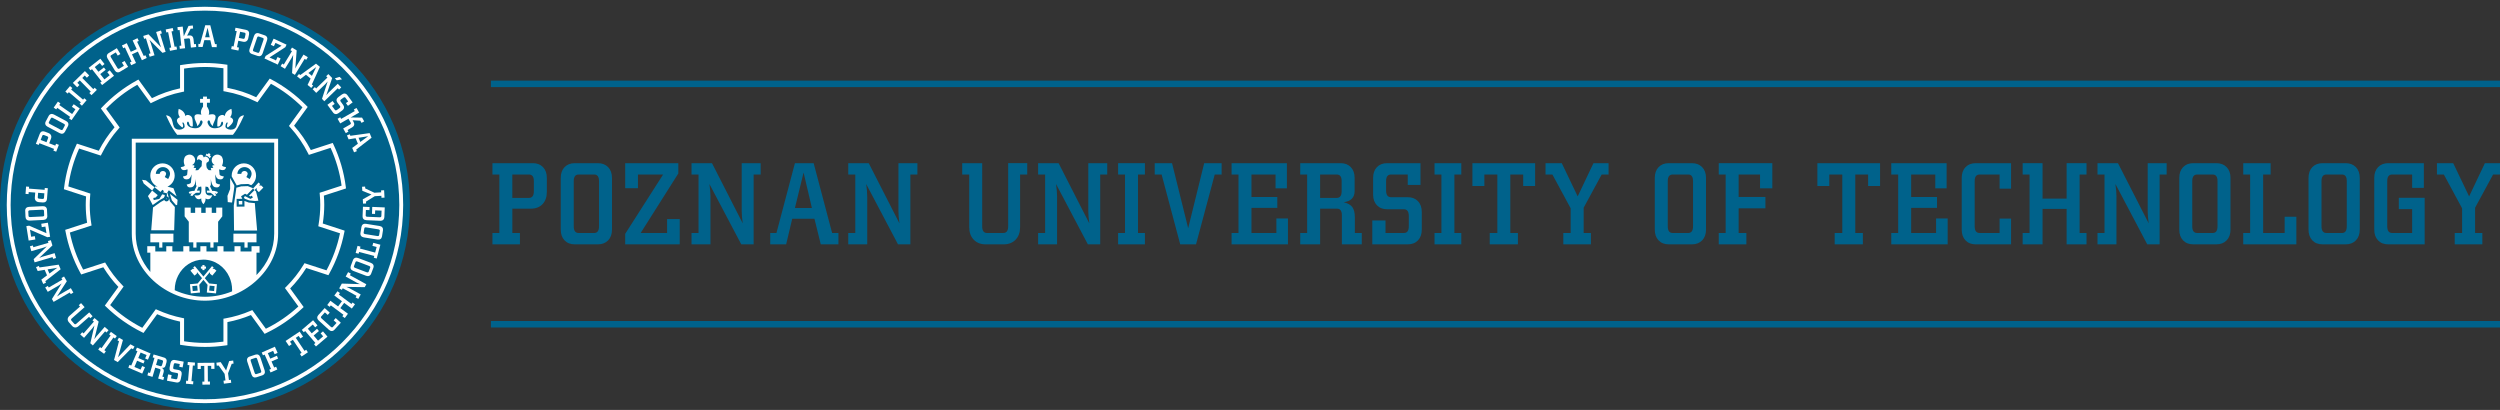 <?xml version="1.0" encoding="utf-8"?>
<!-- Generator: Adobe Illustrator 16.0.0, SVG Export Plug-In . SVG Version: 6.00 Build 0)  -->
<!DOCTYPE svg PUBLIC "-//W3C//DTD SVG 1.1//EN" "http://www.w3.org/Graphics/SVG/1.1/DTD/svg11.dtd">
<svg version="1.1" id="Warstwa_1" xmlns="http://www.w3.org/2000/svg" xmlns:xlink="http://www.w3.org/1999/xlink" x="0px" y="0px"
	 width="453.543px" height="74.366px" viewBox="0 0 453.543 74.366" enable-background="new 0 0 453.543 74.366"
	 xml:space="preserve">
<rect x="0" y="0" width="453.543" height="74.366" fill="#333333" stroke="none"/>
<g>
	<g>
		<path fill-rule="evenodd" clip-rule="evenodd" fill="#00628B" d="M74.365,37.184c0,20.533-16.647,37.182-37.182,37.182
			C16.646,74.366,0,57.716,0,37.184C0,16.647,16.646,0,37.183,0C57.717,0,74.365,16.647,74.365,37.184L74.365,37.184z"/>
		<path fill="#FFFFFF" d="M65.365,25.755l-0.319-0.762l1.755-0.282L65.365,25.755L65.365,25.755z M64.23,27.635l0.509-0.213
			l-0.12-0.287l2.79-2.147l-0.353-0.841l-3.49,0.488l-0.116-0.276l-0.507,0.212l0.298,0.711l1.265-0.211l0.422,1.002l-1.032,0.765
			L64.23,27.635L64.23,27.635z"/>
		<path fill="#FFFFFF" d="M62.736,24.153l0.479-0.274l-0.167-0.291l0.83-0.477c0.386-0.222,0.49-0.595,0.284-0.955l-0.198-0.344
			l1.396,0.083l0.229,0.4l0.483-0.277l-0.39-0.678l-2.067-0.033l1.541-0.885l-0.481-0.838l-0.483,0.276l0.168,0.291l-2.47,1.42
			l-0.169-0.291l-0.478,0.273l0.482,0.839l1.487-0.853l0.409,0.713c0.085,0.146,0.028,0.259-0.159,0.367l-1.208,0.695L62.736,24.153
			L62.736,24.153z"/>
		<path fill="#FFFFFF" d="M61.398,20.536l0.695-0.509c0.36-0.264,0.422-0.638,0.177-0.973l-0.482-0.66
			c-0.101-0.138-0.053-0.26,0.12-0.385l0.372-0.272c0.177-0.129,0.3-0.133,0.4,0.006l0.482,0.658l-0.407,0.299l0.366,0.501
			l0.857-0.627l-0.959-1.311c-0.245-0.335-0.626-0.391-0.987-0.129l-0.65,0.476c-0.36,0.263-0.423,0.644-0.178,0.98l0.481,0.655
			c0.099,0.138,0.056,0.256-0.122,0.386l-0.407,0.299c-0.175,0.127-0.306,0.135-0.405-0.002l-0.528-0.719l0.495-0.36l-0.381-0.523
			l-0.939,0.687l1.021,1.395C60.663,20.746,61.042,20.796,61.398,20.536L61.398,20.536z"/>
		<path fill="#FFFFFF" d="M61.51,16.248l0.4-0.386l-0.641-0.663l-1.678,1.621c-0.123,0.118-0.257,0.268-0.397,0.453l1.07-3.116
			l-0.694-0.717l-0.399,0.387l0.233,0.24l-2.05,1.98l-0.233-0.242l-0.396,0.383l0.642,0.663l1.675-1.618
			c0.122-0.118,0.259-0.271,0.404-0.459l-1.032,3.163l0.418,0.432l2.445-2.362L61.51,16.248L61.51,16.248z M62.045,14.393
			l-0.431-0.446l-0.867,0.264l0.346,0.357L62.045,14.393L62.045,14.393z"/>
		<path fill="#FFFFFF" d="M56.467,15.954l0.348-0.427l-0.24-0.197l1.46-3.204l-0.707-0.577l-2.853,2.066l-0.233-0.19l-0.348,0.427
			l0.598,0.488l1.019-0.779l0.842,0.688l-0.553,1.159L56.467,15.954L56.467,15.954z M56.588,13.761l-0.641-0.523l1.418-1.071
			L56.588,13.761L56.588,13.761z"/>
		<path fill="#FFFFFF" d="M55.554,10.856l0.291-0.474l-0.787-0.481l-1.217,1.991c-0.087,0.145-0.18,0.324-0.269,0.538l0.25-3.284
			l-0.85-0.521l-0.29,0.476l0.287,0.174l-1.486,2.432l-0.285-0.176l-0.289,0.471l0.788,0.48l1.215-1.986
			c0.089-0.146,0.182-0.329,0.276-0.548l-0.204,3.321l0.514,0.313l1.771-2.901L55.554,10.856L55.554,10.856z"/>
		<polygon fill="#FFFFFF" points="50.393,11.721 50.907,10.603 50.35,10.345 50.063,10.962 48.894,10.424 51.771,8.558 
			51.983,8.099 49.635,7.017 49.124,8.127 49.69,8.387 49.967,7.783 51.079,8.293 48.194,10.146 47.981,10.61 50.393,11.721 		"/>
		<path fill="#FFFFFF" d="M47.086,9.34c-0.069,0.204-0.166,0.287-0.327,0.232L46.047,9.33c-0.161-0.053-0.192-0.181-0.122-0.385
			l0.708-2.086c0.07-0.208,0.169-0.28,0.331-0.226l0.711,0.242c0.161,0.054,0.191,0.17,0.12,0.379L47.086,9.34L47.086,9.34z
			 M47.638,9.696l0.81-2.385c0.143-0.421-0.024-0.77-0.418-0.903l-1.062-0.361c-0.393-0.134-0.739,0.041-0.882,0.462l-0.81,2.385
			c-0.143,0.417,0.024,0.765,0.419,0.898l1.062,0.362C47.151,10.288,47.496,10.114,47.638,9.696L47.638,9.696z"/>
		<path fill="#FFFFFF" d="M44.43,6.773c-0.042,0.211-0.133,0.3-0.298,0.267l-0.797-0.162l0.226-1.112l0.796,0.161
			c0.167,0.035,0.215,0.147,0.173,0.361L44.43,6.773L44.43,6.773z M45.043,6.929l0.134-0.667c0.089-0.437-0.116-0.76-0.523-0.842
			l-1.93-0.391l-0.11,0.544l0.329,0.068l-0.567,2.792l-0.329-0.067l-0.109,0.54l1.312,0.266l0.109-0.54l-0.363-0.073l0.235-1.164
			l0.885,0.18C44.58,7.668,44.94,7.428,45.043,6.929L45.043,6.929z"/>
		<path fill="#FFFFFF" d="M38.039,6.768l-0.828-0.01l0.444-1.722L38.039,6.768L38.039,6.768z M39.307,8.559l0.007-0.551l-0.31-0.004
			l-0.853-3.417l-0.912-0.011l-0.946,3.392l-0.301-0.004l-0.006,0.551l0.771,0.01l0.312-1.243l1.087,0.014l0.289,1.252L39.307,8.559
			L39.307,8.559z"/>
		<path fill="#FFFFFF" d="M35.599,8.53l-0.061-0.548l-0.334,0.037L35.1,7.068c-0.049-0.444-0.348-0.688-0.762-0.643l-0.393,0.044
			l0.635-1.248l0.458-0.05l-0.062-0.552l-0.777,0.085l-0.856,1.881L33.149,4.82l-0.961,0.106l0.061,0.552l0.334-0.037l0.311,2.832
			L32.56,8.311l0.06,0.547l0.961-0.105l-0.187-1.704l0.816-0.09c0.17-0.019,0.251,0.079,0.275,0.293l0.151,1.385L35.599,8.53
			L35.599,8.53z"/>
		<polygon fill="#FFFFFF" points="32.119,8.969 32.011,8.427 31.676,8.494 31.118,5.7 31.453,5.634 31.344,5.088 30.062,5.344 
			30.171,5.889 30.499,5.824 31.058,8.617 30.729,8.684 30.836,9.224 32.119,8.969 		"/>
		<path fill="#FFFFFF" d="M29.368,6.061L29.205,5.53l-0.882,0.27l0.687,2.23c0.05,0.163,0.124,0.35,0.224,0.56l-2.294-2.363
			l-0.954,0.293l0.165,0.531l0.321-0.099l0.837,2.723l-0.321,0.099l0.163,0.526l0.881-0.271l-0.685-2.225
			c-0.051-0.164-0.124-0.355-0.227-0.57l2.353,2.353l0.574-0.178l-1-3.249L29.368,6.061L29.368,6.061z"/>
		<polygon fill="#FFFFFF" points="26.616,10.518 26.383,10.018 26.08,10.16 24.874,7.575 25.177,7.433 24.943,6.929 24.065,7.337 
			24.797,8.906 23.73,9.404 22.998,7.835 22.121,8.244 22.356,8.748 22.661,8.606 23.867,11.192 23.563,11.334 23.796,11.833 
			24.671,11.425 23.942,9.858 25.009,9.36 25.74,10.927 26.616,10.518 		"/>
		<path fill="#FFFFFF" d="M23.242,12.129l-0.646-1.073l-0.476,0.288l0.361,0.6l-0.836,0.505c-0.146,0.088-0.262,0.03-0.374-0.155
			l-1.139-1.885c-0.113-0.187-0.104-0.31,0.04-0.397l0.837-0.506l0.354,0.587l0.476-0.289l-0.642-1.062L19.726,9.63
			c-0.356,0.215-0.445,0.591-0.214,0.972l1.302,2.155c0.227,0.378,0.602,0.474,0.957,0.258L23.242,12.129L23.242,12.129z"/>
		<polygon fill="#FFFFFF" points="20.683,13.743 19.907,12.751 19.466,13.097 19.9,13.654 18.941,14.403 18.186,13.437 
			19.18,12.658 18.853,12.24 17.857,13.017 17.188,12.159 18.115,11.434 18.528,11.962 18.961,11.622 18.207,10.655 16.083,12.315 
			16.426,12.754 16.69,12.548 18.444,14.792 18.179,14.999 18.519,15.433 20.683,13.743 		"/>
		<polygon fill="#FFFFFF" points="16.181,13.688 15.403,12.894 13.218,15.039 13.996,15.833 14.415,15.421 14.025,15.025 
			14.472,14.587 16.47,16.62 16.208,16.876 16.594,17.269 17.573,16.307 17.188,15.913 16.923,16.174 14.927,14.142 15.373,13.702 
			15.763,14.098 16.181,13.688 		"/>
		<polygon fill="#FFFFFF" points="15.713,18.179 15.292,17.823 15.072,18.082 12.902,16.236 13.122,15.976 12.699,15.617 
			11.853,16.613 12.275,16.973 12.493,16.717 14.664,18.562 14.446,18.818 14.865,19.176 15.713,18.179 		"/>
		<polygon fill="#FFFFFF" points="14.466,19.673 13.368,18.904 13.041,19.372 13.688,19.825 13.084,20.687 10.751,19.052 
			10.96,18.753 10.506,18.434 9.741,19.525 10.197,19.844 10.389,19.569 12.722,21.204 12.529,21.479 12.981,21.795 14.466,19.673 
					"/>
		<path fill="#FFFFFF" d="M11.566,22.444c0.189,0.101,0.257,0.21,0.178,0.361l-0.353,0.663c-0.079,0.151-0.21,0.161-0.401,0.06
			l-1.944-1.034c-0.194-0.103-0.25-0.212-0.169-0.362l0.353-0.665c0.079-0.15,0.199-0.16,0.393-0.057L11.566,22.444L11.566,22.444z
			 M12.006,21.957l-2.223-1.182c-0.394-0.209-0.765-0.1-0.959,0.268l-0.528,0.991c-0.194,0.367-0.078,0.736,0.316,0.945l2.223,1.183
			c0.388,0.207,0.759,0.097,0.955-0.27l0.528-0.991C12.512,22.533,12.396,22.164,12.006,21.957L12.006,21.957z"/>
		<path fill="#FFFFFF" d="M8.517,24.705c0.2,0.078,0.272,0.181,0.211,0.34l-0.292,0.757l-1.059-0.411l0.293-0.756
			c0.062-0.159,0.18-0.189,0.385-0.109L8.517,24.705L8.517,24.705z M8.774,24.127l-0.635-0.246
			c-0.416-0.161-0.769-0.013-0.919,0.375l-0.712,1.836l0.519,0.201l0.121-0.313l2.655,1.03l-0.121,0.314l0.514,0.199l0.483-1.248
			l-0.513-0.2l-0.134,0.347l-1.108-0.43l0.327-0.841C9.424,24.708,9.249,24.312,8.774,24.127L8.774,24.127z"/>
		<polygon fill="#FFFFFF" points="66.238,33.848 65.684,33.879 65.725,34.61 67.39,35.287 65.815,36.156 65.861,36.945 
			66.417,36.914 66.396,36.579 67.99,35.593 69.188,35.524 69.21,35.884 69.759,35.852 69.683,34.511 69.131,34.543 69.152,34.893 
			67.921,34.964 66.258,34.183 66.238,33.848 		"/>
		<path fill="#FFFFFF" d="M69.801,37.63l-2.268-0.095l-0.053,1.257l0.557,0.022l0.027-0.651l1.161,0.05l-0.04,0.975
			c-0.007,0.171-0.12,0.236-0.335,0.229l-2.201-0.092c-0.22-0.011-0.316-0.084-0.309-0.255l0.04-0.978l0.649,0.028l0.024-0.564
			l-1.205-0.051l-0.073,1.729c-0.017,0.415,0.248,0.696,0.693,0.714l2.516,0.106c0.441,0.018,0.727-0.241,0.745-0.655L69.801,37.63
			L69.801,37.63z"/>
		<path fill="#FFFFFF" d="M68.62,41.603c0.212,0.036,0.311,0.116,0.284,0.285l-0.12,0.742c-0.026,0.167-0.146,0.22-0.358,0.186
			l-2.177-0.35c-0.217-0.034-0.304-0.119-0.277-0.287l0.12-0.742c0.026-0.169,0.135-0.217,0.353-0.182L68.62,41.603L68.62,41.603z
			 M68.879,41.001l-2.487-0.398c-0.44-0.072-0.755,0.151-0.82,0.562l-0.179,1.107c-0.066,0.413,0.163,0.722,0.605,0.794l2.485,0.396
			c0.435,0.071,0.75-0.152,0.816-0.562l0.178-1.109C69.542,41.38,69.314,41.071,68.879,41.001L68.879,41.001z"/>
		<polygon fill="#FFFFFF" points="69.007,44.395 67.711,44.051 67.564,44.604 68.329,44.807 68.059,45.825 65.306,45.095 
			65.399,44.742 64.862,44.599 64.52,45.887 65.058,46.03 65.144,45.705 67.898,46.435 67.812,46.759 68.344,46.9 69.007,44.395 		
			"/>
		<path fill="#FFFFFF" d="M66.933,48.236c0.202,0.076,0.281,0.175,0.222,0.336l-0.268,0.702c-0.061,0.159-0.188,0.185-0.39,0.109
			l-2.061-0.782c-0.205-0.076-0.273-0.179-0.213-0.338l0.267-0.703c0.061-0.158,0.178-0.185,0.382-0.106L66.933,48.236
			L66.933,48.236z M67.308,47.696l-2.355-0.893c-0.416-0.158-0.77-0.002-0.917,0.386l-0.398,1.05
			c-0.146,0.391,0.013,0.74,0.431,0.899l2.354,0.893c0.412,0.156,0.765,0.001,0.913-0.388l0.398-1.05
			C67.881,48.205,67.72,47.854,67.308,47.696L67.308,47.696z"/>
		<path fill="#FFFFFF" d="M63.642,49.636l-0.489-0.267l-0.443,0.808l2.045,1.124c0.149,0.081,0.332,0.164,0.55,0.243l-3.292-0.098
			l-0.481,0.873l0.488,0.268l0.161-0.293l2.498,1.371l-0.163,0.295L65,54.224l0.443-0.807l-2.04-1.121
			c-0.149-0.084-0.335-0.17-0.56-0.251l3.329,0.051l0.288-0.527l-2.98-1.637L63.642,49.636L63.642,49.636z"/>
		<polygon fill="#FFFFFF" points="64.403,55.202 63.961,54.873 63.762,55.142 61.471,53.439 61.67,53.168 61.224,52.839 
			60.648,53.615 62.037,54.648 61.335,55.592 59.945,54.561 59.369,55.335 59.816,55.667 60.016,55.399 62.305,57.1 62.106,57.371 
			62.549,57.698 63.125,56.922 61.738,55.891 62.44,54.947 63.828,55.977 64.403,55.202 		"/>
		<path fill="#FFFFFF" d="M61.833,58.545l-0.927-0.841l-0.373,0.411l0.518,0.471l-0.656,0.725c-0.115,0.124-0.244,0.103-0.402-0.042
			l-1.631-1.48c-0.164-0.148-0.19-0.269-0.076-0.394l0.657-0.722l0.506,0.46l0.375-0.411l-0.919-0.836l-1.157,1.273
			c-0.278,0.306-0.256,0.691,0.073,0.991l1.864,1.694c0.326,0.296,0.713,0.282,0.991-0.026L61.833,58.545L61.833,58.545z"/>
		<polygon fill="#FFFFFF" points="59.41,61.071 58.593,60.116 58.166,60.479 58.625,61.016 57.698,61.807 56.901,60.875 
			57.862,60.055 57.516,59.651 56.557,60.471 55.848,59.643 56.743,58.877 57.179,59.386 57.598,59.028 56.8,58.097 54.751,59.849 
			55.112,60.272 55.368,60.053 57.219,62.219 56.964,62.437 57.322,62.856 59.41,61.071 		"/>
		<polygon fill="#FFFFFF" points="54.979,61.077 54.36,60.153 51.815,61.854 52.434,62.778 52.921,62.451 52.612,61.99 
			53.133,61.643 54.715,64.01 54.411,64.213 54.718,64.672 55.859,63.91 55.553,63.451 55.245,63.656 53.663,61.289 54.183,60.94 
			54.492,61.401 54.979,61.077 		"/>
		<polygon fill="#FFFFFF" points="50.364,64.019 49.868,62.898 47.481,63.954 47.705,64.463 48.012,64.328 49.164,66.932 
			48.857,67.069 49.081,67.572 50.312,67.027 50.09,66.524 49.742,66.677 49.256,65.577 50.451,65.046 50.228,64.539 49.03,65.068 
			48.588,64.071 49.548,63.648 49.819,64.261 50.364,64.019 		"/>
		<polygon fill="#FFFFFF" points="42.373,65.959 42.303,65.409 41.576,65.502 41.017,67.209 40.041,65.698 39.256,65.798 
			39.326,66.349 39.659,66.307 40.751,67.828 40.904,69.019 40.547,69.064 40.617,69.612 41.948,69.441 41.879,68.895 41.531,68.94 
			41.375,67.717 42.039,66.001 42.373,65.959 		"/>
		<polygon fill="#FFFFFF" points="38.908,66.92 38.899,65.808 35.837,65.833 35.848,66.944 36.433,66.94 36.429,66.387 
			37.055,66.38 37.078,69.229 36.713,69.232 36.718,69.783 38.089,69.772 38.086,69.22 37.714,69.223 37.691,66.375 38.318,66.369 
			38.323,66.925 38.908,66.92 		"/>
		<polygon fill="#FFFFFF" points="35.03,69.724 35.078,69.175 34.738,69.146 34.987,66.307 35.327,66.337 35.375,65.783 
			34.072,65.668 34.024,66.223 34.359,66.251 34.109,69.089 33.775,69.061 33.727,69.609 35.03,69.724 		"/>
		<path fill="#FFFFFF" d="M32.792,68.804l0.159-0.847c0.082-0.438-0.13-0.752-0.539-0.83l-0.803-0.148
			c-0.168-0.031-0.216-0.152-0.177-0.365l0.084-0.45c0.041-0.218,0.128-0.303,0.296-0.271l0.803,0.15l-0.094,0.495l0.611,0.115
			l0.195-1.043l-1.596-0.299c-0.409-0.077-0.726,0.145-0.807,0.583l-0.149,0.792c-0.082,0.438,0.134,0.758,0.542,0.835l0.798,0.148
			c0.168,0.03,0.217,0.148,0.176,0.364l-0.092,0.498c-0.04,0.212-0.129,0.307-0.296,0.276l-0.876-0.165l0.111-0.601l-0.635-0.119
			l-0.214,1.142l1.701,0.319C32.399,69.46,32.711,69.239,32.792,68.804L32.792,68.804z"/>
		<path fill="#FFFFFF" d="M29.623,68.949l0.156-0.528l-0.326-0.097l0.214-0.73c0.123-0.412,0.052-0.649-0.312-0.867
			c0.36,0.057,0.572-0.061,0.666-0.371l0.179-0.608c0.127-0.428-0.05-0.767-0.45-0.885l-1.887-0.56l-0.158,0.534l0.322,0.094
			l-0.809,2.733l-0.321-0.097l-0.156,0.529l0.927,0.273l0.494-1.667l0.792,0.234c0.168,0.05,0.194,0.173,0.132,0.379l-0.399,1.355
			L29.623,68.949L29.623,68.949z M29.409,66.19c-0.062,0.206-0.159,0.286-0.322,0.238l-0.778-0.229l0.321-1.088l0.779,0.228
			c0.165,0.05,0.203,0.166,0.141,0.377L29.409,66.19L29.409,66.19z"/>
		<polygon fill="#FFFFFF" points="25.804,67.779 26.3,66.624 25.785,66.403 25.505,67.05 24.387,66.571 24.872,65.442 26.032,65.94 
			26.242,65.453 25.081,64.954 25.512,63.952 26.593,64.417 26.329,65.034 26.835,65.251 27.319,64.125 24.842,63.06 24.623,63.572 
			24.932,63.703 23.807,66.321 23.498,66.188 23.28,66.696 25.804,67.779 		"/>
		<polygon fill="#FFFFFF" points="24.125,63.358 24.401,62.875 23.666,62.455 21.415,64.819 22.304,61.676 21.572,61.259 
			21.296,61.743 21.588,61.908 20.689,65.31 21.354,65.691 23.833,63.193 24.125,63.358 		"/>
		<polygon fill="#FFFFFF" points="18.881,64.181 19.202,63.732 18.926,63.535 20.583,61.219 20.861,61.418 21.185,60.964 
			20.122,60.204 19.797,60.656 20.071,60.852 18.412,63.167 18.138,62.971 17.817,63.418 18.881,64.181 		"/>
		<path fill="#FFFFFF" d="M19.324,60.323l0.366-0.419l-0.696-0.604l-1.53,1.761c-0.111,0.13-0.232,0.29-0.355,0.486l0.792-3.198
			l-0.753-0.653l-0.365,0.42l0.253,0.22l-1.867,2.151l-0.255-0.22l-0.36,0.416l0.695,0.604l1.526-1.759
			c0.112-0.127,0.235-0.292,0.363-0.494l-0.752,3.241l0.455,0.395l2.229-2.566L19.324,60.323L19.324,60.323z"/>
		<path fill="#FFFFFF" d="M16.383,57.735l0.417-0.368l-0.612-0.693l-2.312,2.034c-0.161,0.143-0.29,0.163-0.403,0.035l-0.523-0.595
			c-0.112-0.128-0.073-0.25,0.089-0.394l2.311-2.033l-0.643-0.729l-0.417,0.367l0.225,0.255l-1.919,1.692
			c-0.387,0.34-0.419,0.797-0.102,1.156l0.581,0.659c0.321,0.365,0.776,0.391,1.165,0.049l1.919-1.689L16.383,57.735L16.383,57.735z
			"/>
		<path fill="#FFFFFF" d="M12.832,53.354l0.482-0.279l-0.463-0.798l-2.018,1.171c-0.147,0.085-0.314,0.199-0.495,0.346l1.785-2.77
			l-0.501-0.861l-0.479,0.278l0.168,0.29l-2.463,1.432l-0.169-0.29l-0.476,0.276l0.463,0.798l2.013-1.169
			c0.148-0.087,0.317-0.203,0.503-0.353l-1.76,2.826l0.303,0.519l2.939-1.707L12.832,53.354L12.832,53.354z"/>
		<path fill="#FFFFFF" d="M8.963,49.628l-0.325-0.761l1.752-0.289L8.963,49.628L8.963,49.628z M7.838,51.514l0.507-0.216
			l-0.122-0.286l2.78-2.16l-0.357-0.84L7.16,48.519l-0.118-0.275l-0.507,0.215l0.303,0.709l1.264-0.217l0.428,1L7.5,50.72
			L7.838,51.514L7.838,51.514z"/>
		<path fill="#FFFFFF" d="M9.635,46.964l0.534-0.155l-0.259-0.886l-2.24,0.653c-0.164,0.049-0.352,0.118-0.562,0.216l2.398-2.26
			l-0.281-0.956l-0.534,0.155l0.095,0.323l-2.735,0.797L5.957,44.53l-0.53,0.155l0.259,0.884l2.234-0.652
			c0.164-0.048,0.356-0.119,0.573-0.22l-2.385,2.319l0.168,0.578l3.264-0.952L9.635,46.964L9.635,46.964z"/>
		<polygon fill="#FFFFFF" points="5.197,43.643 6.414,43.45 6.318,42.842 5.645,42.95 5.444,41.677 8.593,43.035 9.093,42.956 
			8.689,40.401 7.483,40.593 7.579,41.207 8.236,41.103 8.428,42.309 5.286,40.94 4.782,41.02 5.197,43.643 		"/>
		<path fill="#FFFFFF" d="M5.508,39.376c-0.216,0.012-0.329-0.049-0.336-0.22l-0.038-0.751c-0.008-0.168,0.1-0.244,0.314-0.255
			l2.2-0.106c0.219-0.012,0.323,0.053,0.332,0.222l0.037,0.751c0.01,0.171-0.087,0.24-0.308,0.251L5.508,39.376L5.508,39.376z
			 M5.378,40.021l2.516-0.124c0.445-0.023,0.707-0.306,0.687-0.722l-0.056-1.12c-0.02-0.417-0.308-0.672-0.753-0.651l-2.515,0.125
			c-0.441,0.021-0.704,0.305-0.682,0.72l0.054,1.12C4.649,39.785,4.939,40.042,5.378,40.021L5.378,40.021z"/>
		<path fill="#FFFFFF" d="M7.154,36.051c-0.214-0.016-0.314-0.093-0.301-0.263l0.062-0.81l1.132,0.088l-0.062,0.809
			c-0.014,0.17-0.12,0.233-0.339,0.216L7.154,36.051L7.154,36.051z M7.076,36.678l0.677,0.053c0.445,0.034,0.74-0.21,0.772-0.623
			l0.152-1.964l-0.554-0.043l-0.026,0.334l-2.841-0.217l0.025-0.336l-0.548-0.043l-0.103,1.334l0.55,0.042l0.028-0.37l1.185,0.091
			l-0.07,0.899C6.286,36.312,6.566,36.639,7.076,36.678L7.076,36.678z"/>
		<path fill="#FFFFFF" d="M47.358,67.244c0.068,0.206,0.041,0.33-0.121,0.384l-0.714,0.235c-0.163,0.054-0.263-0.028-0.331-0.233
			l-0.691-2.091c-0.07-0.209-0.035-0.326,0.126-0.381l0.714-0.235c0.161-0.052,0.254,0.021,0.324,0.229L47.358,67.244L47.358,67.244
			z M48.012,67.197l-0.79-2.392c-0.141-0.423-0.484-0.599-0.879-0.469l-1.066,0.354c-0.394,0.129-0.564,0.476-0.424,0.9l0.79,2.39
			c0.138,0.418,0.48,0.597,0.877,0.464l1.064-0.351C47.981,67.961,48.151,67.614,48.012,67.197L48.012,67.197z"/>
		<path fill-rule="evenodd" clip-rule="evenodd" fill="#FFFFFF" d="M58.555,40.549c0.176-1.126,0.271-2.258,0.271-3.366
			c0-0.551-0.025-1.108-0.072-1.694l3.731-1.21l0.286-0.094l-0.038-0.298c-0.339-2.658-1.091-5.237-2.234-7.667l-0.138-0.29
			l-0.303,0.1l-3.667,1.191c-0.83-1.599-1.852-3.08-3.04-4.417l2.289-3.154l0.18-0.247l-0.213-0.219
			c-1.876-1.919-4.026-3.527-6.393-4.779l-0.278-0.146l-0.185,0.254l-2.276,3.129c-1.652-0.786-3.405-1.358-5.218-1.703v-3.875
			V11.75l-0.309-0.045c-1.242-0.182-2.506-0.274-3.76-0.274c-1.404,0-2.825,0.116-4.22,0.346l-0.305,0.05v0.308v3.893
			c-1.76,0.375-3.472,0.974-5.098,1.782L25.3,14.69l-0.188-0.258l-0.28,0.153c-2.35,1.288-4.477,2.928-6.324,4.874l-0.208,0.22
			l0.177,0.244l2.306,3.171c-1.122,1.303-2.082,2.731-2.86,4.254l-3.661-1.19l-0.305-0.098l-0.135,0.292
			c-1.129,2.433-1.866,5.017-2.192,7.68l-0.036,0.297l0.284,0.092l3.737,1.215c-0.04,0.552-0.06,1.062-0.06,1.548
			c0,1.064,0.085,2.146,0.248,3.227l-3.667,1.189l-0.304,0.098l0.059,0.317c0.501,2.635,1.407,5.163,2.695,7.515l0.145,0.265
			l0.285-0.093l3.73-1.214c0.781,1.272,1.699,2.468,2.734,3.562l-2.275,3.13l-0.185,0.256l0.227,0.218
			c1.925,1.871,4.117,3.424,6.513,4.612l0.276,0.137l0.18-0.248l2.292-3.156c1.34,0.588,2.735,1.037,4.156,1.341v3.891v0.311
			l0.305,0.051c1.393,0.229,2.812,0.345,4.22,0.345c1.253,0,2.517-0.092,3.76-0.272l0.309-0.047v-0.312v-3.875
			c1.466-0.279,2.898-0.711,4.266-1.279l2.303,3.168l0.178,0.246l0.272-0.132c2.415-1.153,4.63-2.671,6.583-4.515l0.232-0.219
			l-0.188-0.259l-2.265-3.117c1.107-1.128,2.088-2.373,2.918-3.708l3.736,1.214l0.286,0.093l0.145-0.262
			c1.3-2.347,2.223-4.871,2.736-7.503l0.062-0.315l-0.304-0.101L58.555,40.549L58.555,40.549z M59.229,49.042l-3.715-1.207
			l-0.273-0.09l-0.148,0.247c-0.887,1.465-1.958,2.822-3.181,4.036l-0.223,0.22l0.184,0.25l2.254,3.104
			c-1.767,1.625-3.746,2.982-5.894,4.039l-2.29-3.15l-0.172-0.238l-0.266,0.115c-1.488,0.647-3.059,1.118-4.67,1.401l-0.301,0.052
			v0.305v3.856c-1.106,0.147-2.229,0.227-3.343,0.227c-1.267,0-2.542-0.101-3.799-0.294v-3.871v-0.298l-0.292-0.058
			c-1.563-0.311-3.098-0.806-4.561-1.473l-0.27-0.122l-0.175,0.24l-2.28,3.14c-2.13-1.09-4.088-2.477-5.831-4.127l2.263-3.113
			l0.18-0.249l-0.213-0.219c-1.15-1.182-2.156-2.493-2.993-3.896l-0.148-0.249l-0.277,0.088l-3.71,1.206
			c-1.126-2.115-1.937-4.374-2.414-6.726l3.647-1.184l0.297-0.097l-0.051-0.308c-0.187-1.142-0.284-2.291-0.284-3.418
			c0-0.549,0.027-1.13,0.082-1.775l0.024-0.286l-0.275-0.09l-3.717-1.208c0.319-2.376,0.976-4.685,1.958-6.872l3.64,1.182
			l0.301,0.097l0.138-0.282c0.818-1.657,1.855-3.204,3.086-4.597l0.193-0.218l-0.171-0.235l-2.291-3.154
			c1.671-1.72,3.572-3.186,5.657-4.363l2.256,3.103l0.182,0.253l0.278-0.144c1.737-0.896,3.581-1.542,5.478-1.917l0.292-0.057
			v-0.298v-3.873c1.259-0.191,2.535-0.292,3.799-0.292c1.114,0,2.237,0.079,3.343,0.226v3.857v0.304l0.301,0.054
			c1.953,0.343,3.836,0.959,5.6,1.83l0.275,0.136l0.18-0.248l2.263-3.114c2.101,1.146,4.021,2.583,5.719,4.277l-2.277,3.136
			l-0.174,0.24l0.2,0.22c1.3,1.419,2.399,3.018,3.27,4.751l0.14,0.279l0.297-0.096l3.646-1.186c0.996,2.185,1.667,4.489,1.998,6.86
			l-3.711,1.206l-0.276,0.089l0.026,0.29c0.062,0.67,0.091,1.297,0.091,1.917c0,1.171-0.103,2.367-0.307,3.556l-0.052,0.31
			l0.297,0.098l3.645,1.183C61.189,44.676,60.365,46.93,59.229,49.042L59.229,49.042z"/>
		<path fill-rule="evenodd" clip-rule="evenodd" fill="#FFFFFF" d="M42.213,23.483c-0.593,0.134-1.066-0.09-1.25-0.33
			c-0.184-0.239,0.055-0.975,0.257-0.938c0.202,0.037,0.019,0.166-0.037,0.496c-0.054,0.331,0.148,0.423,0.148,0.423
			c1.892-1.432,0.421-1.875,0.421-1.875c0.514-0.605,0.221-1.506,0.221-1.506c-1.176,0.386-1.195,1.323-1.195,1.323
			c-0.276-0.44-1.029-0.165-1.212,0.258c-0.185,0.422-0.147,1.599-0.147,1.599c0.752,0.165,0.587-0.827,0.863-0.863
			c0.275-0.037,0.44,0.919-0.845,1.157c-1.288,0.238-1.618-0.496-1.764-0.901c-0.148-0.404,0.331-0.754,0.439-0.202
			c0.111,0.552,0.552,0.753,0.552,0.753c-0.166-0.403,0.497-1.028,0.442-1.727c-0.056-0.698-1.25-0.33-1.25-0.33
			c0.153-0.346,0.094-0.702-0.037-1.013c-0.078-0.184-0.179-0.352-0.278-0.493v-0.672h0.54v-0.708h-0.54v-0.414h-0.707v0.414h-0.54
			v0.708h0.54v0.698c-0.092,0.136-0.187,0.293-0.262,0.466c-0.13,0.311-0.186,0.667-0.036,1.013c0,0-1.195-0.368-1.25,0.33
			c-0.053,0.698,0.607,1.324,0.443,1.727c0,0,0.44-0.201,0.551-0.753s0.587-0.202,0.44,0.202c-0.148,0.405-0.479,1.139-1.764,0.901
			c-1.286-0.238-1.119-1.194-0.845-1.157c0.275,0.036,0.11,1.028,0.865,0.863c0,0,0.036-1.177-0.149-1.599
			c-0.182-0.422-0.937-0.698-1.212-0.258c0,0-0.017-0.937-1.194-1.323c0,0-0.293,0.901,0.22,1.506c0,0-1.469,0.442,0.424,1.875
			c0,0,0.201-0.092,0.146-0.423c-0.055-0.33-0.238-0.458-0.036-0.496c0.201-0.037,0.439,0.699,0.257,0.938
			c-0.184,0.239-0.656,0.464-1.25,0.33c-1.309-0.293-0.335-2.37-2.058-2.571c0,0,0.917,2.218,2.017,3.546h10.114
			c1.1-1.328,2.016-3.546,2.016-3.546C42.549,21.113,43.521,23.19,42.213,23.483L42.213,23.483z"/>
		<path fill-rule="evenodd" clip-rule="evenodd" fill="#FFFFFF" d="M40.91,30.308c-0.203-0.024-0.534-0.12-0.626-0.265
			c0.072-0.158,0.178-0.464,0.178-0.82c0-0.196-0.033-0.404-0.129-0.602c-0.075-0.212-0.222-0.366-0.426-0.45
			c-0.15-0.084-0.314-0.127-0.487-0.127c-0.56,0-1.016,0.458-1.016,1.015c0,0.375,0.212,0.711,0.54,0.888
			c-0.002,0.006-0.002,0.006-0.003,0.01c-0.083,0.006-0.367,0.03-0.367,0.03l-0.018,0.057c-0.002,0.008-0.014,0.047-0.014,0.1
			c0,0.052,0.011,0.11,0.046,0.17c0.02,0.033,0.058,0.064,0.109,0.092c-0.018,0.024-0.02,0.033-0.03,0.05
			c-0.072,0-0.405,0.019-0.405,0.019l-0.006,0.077c0,0.008,0,0.016,0,0.028c0,0.082,0.025,0.192,0.103,0.268
			c-0.011,0.018-0.018,0.023-0.027,0.034c-0.064,0-0.292,0-0.295,0c-0.001-0.001-0.14-0.027-0.204-0.037
			c-0.039-0.046-0.285-0.344-0.312-0.376c-0.067-0.258-0.094-0.459-0.094-0.6c0-0.305,0.104-0.386,0.104-0.388
			c0.26-0.101,0.322-0.197,0.332-0.256c0.038-0.078,0.064-0.159,0.064-0.234c0-0.062-0.017-0.126-0.044-0.187
			c-0.025-0.054-0.058-0.103-0.1-0.146v-0.002c-0.154-0.16-0.379-0.256-0.534-0.257c-0.064,0-0.146,0.012-0.167,0.083
			c-0.013,0.039-0.049,0.065-0.093,0.06c-0.041-0.002-0.076-0.035-0.08-0.078c-0.002-0.008-0.021-0.145-0.138-0.286
			c-0.018-0.012-0.032-0.031-0.051-0.04c-0.202-0.107-0.476-0.083-0.681,0.056c-0.218,0.15-0.32,0.407-0.286,0.705l0.021,0.179
			l0.13-0.129c0.167-0.169,0.567,0.132,0.729,0.276c-0.007,0.077-0.051,0.861-0.051,0.919c-0.257,0.259-0.532,0.604-0.61,0.702
			c-0.049,0.007-0.218,0.039-0.218,0.039s-0.215-0.001-0.279-0.001c-0.013-0.011-0.016-0.017-0.028-0.034
			c0.079-0.075,0.103-0.186,0.103-0.268c0-0.012,0-0.02,0-0.028l-0.007-0.077c0,0-0.331-0.019-0.401-0.019
			c-0.011-0.017-0.018-0.026-0.031-0.05c0.051-0.028,0.089-0.059,0.109-0.092c0.034-0.06,0.044-0.118,0.044-0.17
			c0-0.053-0.01-0.092-0.013-0.1l-0.015-0.057c0,0-0.286-0.024-0.371-0.03c-0.001-0.004-0.001-0.004-0.003-0.01
			c0.329-0.177,0.542-0.513,0.542-0.888c0-0.558-0.455-1.015-1.019-1.015c-0.17,0-0.337,0.042-0.493,0.132
			c-0.199,0.08-0.342,0.233-0.427,0.457c-0.088,0.191-0.122,0.397-0.122,0.59c0,0.354,0.106,0.663,0.18,0.821
			c-0.093,0.146-0.426,0.241-0.628,0.265l-0.099,0.012l0.023,0.1c0.094,0.38,0.406,0.52,0.902,0.402
			c0.078-0.021,0.155-0.065,0.226-0.125c0.041,0.056,0.071,0.1,0.092,0.126c-0.006,0.061-0.082,0.841-0.082,0.841
			c-0.026,0.184-0.455,0.295-0.66,0.322L33.2,32.001l0.022,0.095c0.096,0.384,0.411,0.523,0.902,0.406
			c0.276-0.067,0.48-0.352,0.616-0.826c0.011,0.017,0.018,0.023,0.026,0.032c-0.015,0.174-0.09,1.14-0.13,1.415
			c-0.025,0.184-0.457,0.299-0.659,0.325l-0.1,0.012l0.023,0.098c0.097,0.379,0.405,0.521,0.902,0.402
			c0.554-0.131,0.707-1.098,0.748-1.482c0,0.091,0,1.165,0,1.165s0.096,0.014,0.112,0.016c0,0.01-0.001,0.017-0.001,0.028
			c0,0.02,0.001,0.042,0.004,0.062c-0.15,0.322-0.326,0.718-0.407,0.895c-0.533-0.083-1.002,0.195-1.023,0.209l0.2,0.332
			c0.004-0.002,0.165-0.096,0.385-0.144c-0.128,0.124-0.242,0.269-0.284,0.422l0.373,0.103c0.046-0.164,0.354-0.413,0.562-0.53
			c0.016-0.014,0.034-0.026,0.047-0.043c0.103-0.028,0.416-0.039,0.71-0.028l0.018-0.39c-0.225-0.009-0.396-0.004-0.529,0.001
			l0.322-0.712c0.003-0.005,0.013-0.008,0.018-0.01c0.042,0.024,0.133,0.078,0.133,0.078s0.215-0.078,0.295-0.109
			c0.024,0.053,0.065,0.173,0.065,0.458c0,0.132-0.011,0.297-0.031,0.504c-0.026,0.241-0.117,0.42-0.272,0.537
			c-0.315,0.222-0.79,0.12-0.796,0.119l-0.17-0.033l0.07,0.157c0.141,0.329,0.341,0.523,0.582,0.571
			c0.229,0.044,0.44-0.044,0.587-0.137c-0.003,0.047-0.011,0.094-0.011,0.138c0,0.467,0.308,0.82,0.325,0.838l0.064,0.074
			l0.063-0.073c0.021-0.018,0.335-0.375,0.335-0.843c0-0.042-0.006-0.089-0.014-0.133c0.149,0.093,0.362,0.182,0.589,0.137
			c0.244-0.048,0.438-0.243,0.584-0.571l0.066-0.157l-0.168,0.033c-0.004,0.001-0.48,0.104-0.792-0.119
			c-0.157-0.117-0.253-0.296-0.276-0.537c-0.021-0.208-0.031-0.373-0.031-0.504c0-0.285,0.04-0.405,0.062-0.458
			c0.083,0.031,0.3,0.109,0.3,0.109s0.051-0.03,0.093-0.056l0.339,0.7c-0.131-0.004-0.3-0.009-0.517,0l0.016,0.39
			c0.309-0.012,0.64,0.002,0.726,0.031c0.009,0.015,0.02,0.03,0.032,0.041c0.206,0.118,0.518,0.367,0.562,0.53l0.378-0.103
			c-0.044-0.153-0.16-0.298-0.287-0.422c0.217,0.048,0.377,0.142,0.382,0.144l0.201-0.332c-0.022-0.017-0.494-0.295-1.029-0.208
			c-0.077-0.16-0.245-0.505-0.393-0.812c0.018-0.045,0.023-0.095,0.023-0.146c0-0.011,0-0.018,0-0.028
			c0.013-0.002,0.11-0.016,0.11-0.016s0-1.074,0-1.165c0.042,0.384,0.194,1.351,0.75,1.482c0.49,0.12,0.801-0.022,0.9-0.402
			l0.025-0.098l-0.102-0.012c-0.204-0.026-0.632-0.141-0.66-0.325c-0.038-0.275-0.114-1.241-0.13-1.415
			c0.007-0.009,0.019-0.016,0.027-0.032c0.136,0.474,0.34,0.759,0.612,0.826c0.496,0.117,0.809-0.022,0.905-0.406l0.026-0.095
			l-0.101-0.014c-0.205-0.027-0.633-0.138-0.662-0.322c0,0-0.065-0.686-0.081-0.841c0.019-0.026,0.054-0.07,0.094-0.126
			c0.071,0.06,0.145,0.104,0.226,0.125c0.495,0.117,0.804-0.022,0.901-0.402l0.025-0.1L40.91,30.308L40.91,30.308z M38.252,34.97
			L38.252,34.97C38.252,34.97,38.252,34.97,38.252,34.97L38.252,34.97L38.252,34.97z M37.976,28.607l0.111,0.063l0.197-0.337
			l-0.233-0.136l0.138-0.232l-0.334-0.194L37.718,28l-0.233-0.137l-0.198,0.336l0.045,0.028
			C37.562,28.259,37.821,28.398,37.976,28.607L37.976,28.607z"/>
		<path fill-rule="evenodd" clip-rule="evenodd" fill="#FFFFFF" d="M30.822,35.166c0.155,0.513,0.336,1.124,0.353,1.174
			c0.038,0.042,0.501,0.579,0.756,0.874l0.209-0.044l0.073-0.916C32.094,36.161,31.316,35.553,30.822,35.166L30.822,35.166z
			 M30.269,36.083c0-0.038-0.029-0.067-0.066-0.067c-0.034,0-0.062,0.029-0.062,0.067c0,0.031,0.028,0.06,0.062,0.06
			C30.24,36.144,30.269,36.115,30.269,36.083L30.269,36.083z M28.033,33.977l-1.555-1.254l-0.702-0.106l0.297,0.674l1.518,1.27
			L28.033,33.977L28.033,33.977z M28.944,36.321c0,0,0.676-0.382,0.762-0.432c0.038-0.064,0.142-0.25,0.173-0.306
			c0-0.044,0.002-0.113,0.007-0.211c-0.149-0.039-0.326-0.081-0.461-0.117c-0.11,0.18-0.507,0.829-0.507,0.829l-1.03,0.216
			l-0.08-0.383c0,0,0.229-0.046,0.456-0.094l-0.007-0.005l0.361-0.417l-1.011-0.832l-0.764,1.007l0.862,1.618
			C28.09,36.919,28.929,36.327,28.944,36.321L28.944,36.321z M30.341,34.922l0.292-0.4l1.407,1.101l-0.582-1.492l-1.08-0.266
			c0.772-0.346,1.313-1.118,1.313-2.02c0-1.222-0.99-2.211-2.212-2.211c-1.219,0-2.212,0.989-2.212,2.211
			c0,0.902,0.542,1.674,1.316,2.02l-0.402-0.058l-0.131,0.176l1.066,0.839l0.34-0.395l0.295,0.25l-0.181,0.212l0.715,0.182
			l-0.021,0.564c0.222,0.031,0.396,0.218,0.396,0.448c0,0.245-0.204,0.452-0.456,0.452c-0.174,0-0.324-0.104-0.401-0.253
			c-0.227,0.127-0.652,0.367-0.652,0.367c-0.002,0-1.216,0.855-1.394,0.982l-0.048,0.667l-0.276,3.479h4.161l0.094-3.128
			l0.028-1.093l-0.887-1.025L30.341,34.922L30.341,34.922z M29.893,32.119c0.128-0.215,0.245-0.489,0.245-0.575
			c0-0.292-0.259-0.525-0.58-0.525c-0.322,0-0.584,0.234-0.584,0.525h-0.705c0-0.679,0.576-1.23,1.289-1.23
			c0.711,0,1.29,0.551,1.29,1.23c0,0.33-0.266,0.803-0.347,0.938L29.893,32.119L29.893,32.119z"/>
		<path fill-rule="evenodd" clip-rule="evenodd" fill="#FFFFFF" d="M43.313,36.463c0.003,0.196,0.008,0.443,0.009,0.637
			c0.193-0.002,0.439-0.004,0.637-0.008c-0.002-0.193-0.005-0.44-0.005-0.635C43.753,36.46,43.511,36.46,43.313,36.463
			L43.313,36.463z M46.579,34.488l0.381,0.369l0.817-0.828l-0.379-0.371l-0.41-0.023l0.221-0.233l-0.298-0.294L45.9,34.207
			l-0.112-0.107c-0.152-0.059-0.774-0.307-0.837-0.333c-0.075,0.002-1.143,0.04-1.183,0.042c-0.036,0.011-0.701,0.193-0.891,0.245
			c-0.027,0.215-0.051,0.441-0.051,0.446l-0.412,2.768l0.003,0.671l0.042,3.89h4.188l-0.341-3.976l-0.072-1.001l-1.112-0.104
			l-0.78-0.29l0.012,1.024l-1.417,0.009l-0.012-1.412l1.034-0.012l-0.229-0.461l0.631-0.399l0.099-0.061c0,0,0.156,0.081,0.342,0.18
			l1.101-1.118l0.275,0.274l-1.01,1.027c0.117,0.06,0.218,0.111,0.261,0.133c0.098-0.053,0.261-0.143,0.261-0.143l0.186,0.343
			l-0.441,0.242c0,0-0.797-0.41-0.957-0.491c-0.076,0.049-0.14,0.091-0.244,0.155c0.064,0.129,0.121,0.239,0.154,0.312
			c0.121,0.042,0.784,0.289,0.824,0.301c0.029,0.005,0.612,0.062,1.073,0.104l0.59-0.048l-0.433-1.686l-0.261-0.252l0.374-0.387
			L46.579,34.488L46.579,34.488z M42.898,33.55c0.009,0.015,0.011,0.036,0.011,0.055c0.014,0.009,0.026,0.016,0.038,0.026
			l0.76-0.208l1.271-0.046l0.04-0.004l0.56,0.225c0.532-0.401,0.877-1.034,0.877-1.752c0-1.222-0.991-2.211-2.21-2.211
			c-1.225,0-2.212,0.989-2.212,2.211c0,0.059,0.006,0.114,0.008,0.171L42.898,33.55L42.898,33.55z M44.358,30.314
			c0.711,0,1.29,0.551,1.29,1.23c0,0.33-0.265,0.803-0.347,0.938l-0.607-0.364c0.128-0.215,0.246-0.489,0.246-0.575
			c0-0.292-0.26-0.525-0.582-0.525c-0.319,0-0.581,0.234-0.581,0.525h-0.708C43.069,30.865,43.647,30.314,44.358,30.314
			L44.358,30.314z M42.515,33.798l-0.034-0.202c-0.13-0.231-0.487-0.865-0.732-1.31v2.01l-0.484,1.235l0.052,1.136l0.784,0.081
			c0.121-0.816,0.338-2.304,0.338-2.298C42.438,34.449,42.489,34.015,42.515,33.798L42.515,33.798z"/>
		<path fill-rule="evenodd" clip-rule="evenodd" fill="#FFFFFF" d="M36.717,48.083v0.271h-0.271v0.387h0.271v0.271h0.387v-0.271
			h0.27v-0.387h-0.27v-0.271H36.717L36.717,48.083z M38.821,48.767l-0.263,0.007l0.206-0.247l-0.302-0.249l-1.558,1.885
			l-1.561-1.885l-0.299,0.249l0.207,0.247l-0.3-0.007l-0.024,0.021l-0.384,0.313l0.742,0.897l0.411-0.334l0.046-0.295l0.909,1.096
			l-0.794,0.959l-1.402,0.137l0.161,1.667l1.672-0.157l-0.136-1.396l0.752-0.907l0.75,0.907l-0.136,1.396l1.673,0.157l0.16-1.667
			l-1.403-0.137l-0.793-0.958l0.909-1.098l0.047,0.296l0.406,0.334l0.748-0.897l-0.409-0.334H38.821L38.821,48.767z M35.775,51.824
			c0.024,0.229,0.066,0.667,0.085,0.896c-0.229,0.021-0.665,0.065-0.894,0.086c-0.022-0.232-0.062-0.667-0.086-0.896
			C35.111,51.887,35.546,51.844,35.775,51.824L35.775,51.824z M38.033,51.824c0.226,0.021,0.663,0.063,0.896,0.085
			c-0.024,0.229-0.067,0.664-0.09,0.896c-0.227-0.021-0.667-0.064-0.896-0.086C37.965,52.491,38.01,52.052,38.033,51.824
			L38.033,51.824z"/>
		<path fill-rule="evenodd" clip-rule="evenodd" fill="#FFFFFF" d="M50.101,25.165H23.91v17.222c0,6.594,6.077,12.162,13.272,12.162
			c3.346,0,6.707-1.293,9.228-3.551c2.606-2.337,4.045-5.397,4.045-8.611V25.165H50.101L50.101,25.165z M45.63,44.666
			c0,0.281,0,0.955,0,0.955h-1.989c0,0,0-0.674,0-0.955c-0.345,0-0.757,0-1.1,0c0,0.281,0,0.955,0,0.955h-1.994c0,0,0-0.674,0-0.955
			c-0.346,0-0.752,0-1.103,0c0,0.281,0,0.955,0,0.955h-1.988c0,0,0-0.674,0-0.955c-0.347,0-0.758,0-1.105,0c0,0.281,0,0.955,0,0.955
			h-1.992c0,0,0-0.674,0-0.955c-0.347,0-0.754,0-1.103,0c0,0.281,0,0.955,0,0.955h-1.989c0,0,0-0.674,0-0.955
			c-0.346,0-0.756,0-1.102,0c0,0.281,0,0.955,0,0.955h-1.993c0,0,0-0.674,0-0.955c-0.355,0-1.099,0-1.457,0v1.174h0.558v3.494
			c-1.657-1.943-2.656-4.359-2.656-6.946c0,0,0-15.833,0-16.513c0.679,0,24.45,0,25.128,0c0,0.679,0,16.513,0,16.513
			c0,2.76-1.136,5.4-3.214,7.515v-4.062h0.557v-1.174C46.733,44.666,45.992,44.666,45.63,44.666L45.63,44.666z M31.7,52.651
			c-0.001-0.023-0.001-0.047-0.001-0.068c0-0.933,0.225-1.81,0.616-2.581c0.876-1.727,2.6-2.901,4.591-2.901
			c2.082,0,3.876,1.294,4.709,3.163c0.312,0.704,0.494,1.488,0.494,2.319c0,0.095-0.002,0.187-0.007,0.278
			c-1.564,0.639-3.244,0.981-4.919,0.981C35.232,53.842,33.367,53.41,31.7,52.651L31.7,52.651z M35.067,44.914
			c0.232,0,0.345,0,0.577,0c0-0.284,0-0.954,0-0.954h2.518c0,0,0,0.67,0,0.954c0.231,0,0.347,0,0.578,0c0-0.284,0-0.954,0-0.954
			h0.831v-3.735l0.757-0.973v-1.594h-1.104v0.954h-0.808v-0.954h-1.105v0.954h-0.803v-0.954h-1.104v0.954h-0.806v-0.954h-1.105
			v1.594l0.757,0.973v3.735h0.817C35.067,43.959,35.067,44.629,35.067,44.914L35.067,44.914z M44.349,44.914
			c0.229,0,0.345,0,0.576,0c0-0.284,0-0.954,0-0.954h0.354h1.254v-1.572h-4.188v1.572h2.005
			C44.349,43.959,44.349,44.629,44.349,44.914L44.349,44.914z M28.881,44.914c0.231,0,0.345,0,0.574,0c0-0.284,0-0.954,0-0.954
			h2.006v-1.572h-4.187v1.572h1.607C28.881,43.959,28.881,44.629,28.881,44.914L28.881,44.914z"/>
		<path fill-rule="evenodd" clip-rule="evenodd" fill="#FFFFFF" d="M1.928,37.184c0-19.44,15.816-35.256,35.255-35.256
			c19.439,0,35.255,15.816,35.255,35.256c0,19.439-15.816,35.253-35.255,35.253C17.744,72.437,1.928,56.623,1.928,37.184
			L1.928,37.184z M1.225,37.184c0,19.827,16.131,35.956,35.958,35.956c19.828,0,35.958-16.129,35.958-35.956
			c0-19.828-16.13-35.958-35.958-35.958C17.355,1.225,1.225,17.356,1.225,37.184L1.225,37.184z"/>
	</g>
	<rect x="89.062" y="14.625" fill="#00628B" width="364.482" height="1.176"/>
	<rect x="89.062" y="58.236" fill="#00628B" width="364.482" height="1.176"/>
	<g>
		<path fill="#00628B" d="M99.206,34.822c0,0.934-0.262,1.672-0.785,2.217c-0.523,0.545-1.231,0.817-2.122,0.817h-3.353v4.414h1.379
			v2.059h-4.987V42.27h1.252V31.66h-1.252v-2.059h7.321c0.778,0,1.397,0.241,1.857,0.722c0.459,0.481,0.689,1.132,0.689,1.952
			V34.822z M96.85,34.694v-1.846c0-0.792-0.297-1.188-0.892-1.188h-3.013v4.244h3.013C96.553,35.904,96.85,35.501,96.85,34.694z"/>
		<path fill="#00628B" d="M111.025,41.655c0,0.82-0.233,1.471-0.7,1.952s-1.09,0.722-1.867,0.722h-4.181
			c-0.778,0-1.397-0.24-1.857-0.722c-0.46-0.481-0.689-1.132-0.689-1.952v-9.38c0-0.82,0.229-1.471,0.689-1.952
			c0.459-0.48,1.079-0.722,1.857-0.722h4.181c0.777,0,1.4,0.241,1.867,0.722c0.467,0.481,0.7,1.132,0.7,1.952V41.655z M108.67,41.06
			v-8.212c0-0.792-0.292-1.188-0.874-1.188h-2.814c-0.597,0-0.896,0.396-0.896,1.188v8.212c0,0.807,0.298,1.21,0.896,1.21h2.814
			C108.378,42.27,108.67,41.867,108.67,41.06z"/>
		<path fill="#00628B" d="M123.312,44.329h-9.889v-1.91l6.875-10.759h-4.562v2.483h-2.313v-4.542h9.634v1.868l-6.833,10.801h4.796
			v-2.525h2.292V44.329z"/>
		<path fill="#00628B" d="M137.997,31.66h-1.273v12.669h-2.244l-5.778-10.95c0.127,0.862,0.191,1.62,0.191,2.27v8.68h-3.438V42.27
			h1.273V31.66h-1.273v-2.059h3.713l5.58,10.929c-0.126-0.877-0.189-1.627-0.189-2.249v-8.68h3.438V31.66z"/>
		<path fill="#00628B" d="M152.108,44.329h-3.205l-1.146-4.647h-4.032l-1.104,4.647h-2.886V42.27h1.125l3.353-12.669h3.396
			l3.353,12.669h1.146V44.329z M147.291,37.729l-1.507-6.43l-1.57,6.43H147.291z"/>
		<path fill="#00628B" d="M166.432,31.66h-1.273v12.669h-2.244l-5.778-10.95c0.127,0.862,0.191,1.62,0.191,2.27v8.68h-3.438V42.27
			h1.273V31.66h-1.273v-2.059h3.713l5.58,10.929c-0.126-0.877-0.189-1.627-0.189-2.249v-8.68h3.438V31.66z"/>
		<path fill="#00628B" d="M186.357,31.66h-1.294v9.528c0,0.962-0.272,1.726-0.816,2.291c-0.543,0.566-1.267,0.85-2.169,0.85h-3.261
			c-0.903,0-1.627-0.283-2.17-0.85c-0.544-0.565-0.815-1.329-0.815-2.291V31.66h-1.273v-2.059h3.628V41.06
			c0,0.807,0.29,1.21,0.87,1.21h2.95c0.594,0,0.891-0.403,0.891-1.21V29.601h3.459V31.66z"/>
		<path fill="#00628B" d="M200.873,31.66h-1.273v12.669h-2.243l-5.778-10.95c0.127,0.862,0.191,1.62,0.191,2.27v8.68h-3.438V42.27
			h1.273V31.66h-1.273v-2.059h3.713l5.58,10.929c-0.126-0.877-0.189-1.627-0.189-2.249v-8.68h3.438V31.66z"/>
		<path fill="#00628B" d="M207.705,44.329h-4.859V42.27h1.252V31.66h-1.252v-2.059h4.859v2.059h-1.252v10.61h1.252V44.329z"/>
		<path fill="#00628B" d="M221.625,31.66h-1.252l-3.395,12.669h-2.865l-3.374-12.669h-1.252v-2.059h3.141l2.928,11.799l2.907-11.799
			h3.162V31.66z"/>
		<path fill="#00628B" d="M233.658,44.329h-10.229V42.27h1.252V31.66h-1.252v-2.059h10.037v4.562h-2.059V31.66h-4.371v4.074h4.689
			v1.974h-4.689v4.562h4.52v-2.632h2.102V44.329z"/>
		<path fill="#00628B" d="M247.047,44.329h-3.607v-5.263c0-0.807-0.29-1.21-0.87-1.21h-3.077v6.473h-3.607V42.27h1.252V31.66h-1.252
			v-2.059h7.321c0.777,0,1.396,0.241,1.856,0.722c0.46,0.481,0.69,1.132,0.69,1.952v2.377c0,1.174-0.658,1.853-1.975,2.037
			c0.75,0.184,1.274,0.484,1.57,0.902c0.298,0.417,0.446,1.037,0.446,1.857v2.822h1.252V44.329z M243.398,34.694v-1.846
			c0-0.792-0.297-1.188-0.892-1.188h-3.014v4.244h3.014C243.101,35.904,243.398,35.501,243.398,34.694z"/>
		<path fill="#00628B" d="M257.934,41.655c0,0.82-0.23,1.471-0.69,1.952s-1.079,0.722-1.857,0.722h-6.429V40h2.397v2.271h3.332
			c0.594,0,0.892-0.403,0.892-1.21v-1.889c0-0.806-0.298-1.209-0.892-1.209h-3.035c-0.778,0-1.396-0.24-1.856-0.722
			c-0.46-0.48-0.689-1.131-0.689-1.952v-3.013c0-0.82,0.229-1.471,0.689-1.952c0.46-0.48,1.078-0.722,1.856-0.722h6.049v3.947
			h-2.314V31.66h-3.033c-0.595,0-0.892,0.396-0.892,1.188v1.719c0,0.807,0.297,1.209,0.892,1.209h3.033
			c0.778,0,1.397,0.241,1.857,0.722s0.69,1.132,0.69,1.952V41.655z"/>
		<path fill="#00628B" d="M265.106,44.329h-4.859V42.27h1.252V31.66h-1.252v-2.059h4.859v2.059h-1.252v10.61h1.252V44.329z"/>
		<path fill="#00628B" d="M278.496,33.739h-2.164v-2.08h-2.334v10.61h1.379v2.059h-5.114V42.27h1.38V31.66h-2.355v2.08h-2.165
			v-4.138h11.374V33.739z"/>
		<path fill="#00628B" d="M291.823,31.66h-1.252l-3.268,6.026v4.584h1.315v2.059h-5.008V42.27h1.336v-4.478l-3.311-6.132h-1.251
			v-2.059h2.949l2.886,6.027l2.865-6.027h2.737V31.66z"/>
		<path fill="#00628B" d="M309.5,41.655c0,0.82-0.233,1.471-0.7,1.952s-1.09,0.722-1.868,0.722h-4.18
			c-0.779,0-1.397-0.24-1.857-0.722s-0.689-1.132-0.689-1.952v-9.38c0-0.82,0.229-1.471,0.689-1.952
			c0.46-0.48,1.078-0.722,1.857-0.722h4.18c0.778,0,1.401,0.241,1.868,0.722c0.467,0.481,0.7,1.132,0.7,1.952V41.655z
			 M307.144,41.06v-8.212c0-0.792-0.292-1.188-0.875-1.188h-2.813c-0.598,0-0.896,0.396-0.896,1.188v8.212
			c0,0.807,0.298,1.21,0.896,1.21h2.813C306.852,42.27,307.144,41.867,307.144,41.06z"/>
		<path fill="#00628B" d="M321.531,34.164h-2.228V31.66h-3.884v4.074h4.859v2.058h-4.859v4.478h1.4v2.059h-5.008V42.27h1.252V31.66
			h-1.252v-2.059h9.719V34.164z"/>
		<path fill="#00628B" d="M341.075,33.739h-2.164v-2.08h-2.334v10.61h1.379v2.059h-5.114V42.27h1.38V31.66h-2.355v2.08h-2.165
			v-4.138h11.374V33.739z"/>
		<path fill="#00628B" d="M353.341,44.329h-10.229V42.27h1.251V31.66h-1.251v-2.059h10.037v4.562h-2.059V31.66h-4.371v4.074h4.689
			v1.974h-4.689v4.562h4.52v-2.632h2.102V44.329z"/>
		<path fill="#00628B" d="M364.841,44.329h-6.408c-0.778,0-1.396-0.24-1.856-0.722s-0.689-1.132-0.689-1.952v-9.38
			c0-0.82,0.229-1.471,0.689-1.952c0.46-0.48,1.078-0.722,1.856-0.722h6.408v4.626h-2.079V31.66h-3.629
			c-0.594,0-0.891,0.396-0.891,1.188v8.212c0,0.807,0.297,1.21,0.891,1.21h3.629v-2.61h2.079V44.329z"/>
		<path fill="#00628B" d="M378.529,44.329h-3.607v-6.431h-4.371v6.431h-3.607V42.27h1.252V31.66h-1.252v-2.059h3.607v6.43h4.371
			v-6.43h3.607v2.059h-1.252v10.61h1.252V44.329z"/>
		<path fill="#00628B" d="M393.065,31.66h-1.272v12.669h-2.244l-5.778-10.95c0.128,0.862,0.191,1.62,0.191,2.27v8.68h-3.438V42.27
			h1.273V31.66h-1.273v-2.059h3.713l5.579,10.929c-0.126-0.877-0.188-1.627-0.188-2.249v-8.68h3.438V31.66z"/>
		<path fill="#00628B" d="M404.651,41.655c0,0.82-0.233,1.471-0.699,1.952c-0.468,0.481-1.09,0.722-1.868,0.722h-4.181
			c-0.777,0-1.397-0.24-1.856-0.722c-0.46-0.481-0.689-1.132-0.689-1.952v-9.38c0-0.82,0.229-1.471,0.689-1.952
			c0.459-0.48,1.079-0.722,1.856-0.722h4.181c0.778,0,1.4,0.241,1.868,0.722c0.466,0.481,0.699,1.132,0.699,1.952V41.655z
			 M402.295,41.06v-8.212c0-0.792-0.291-1.188-0.873-1.188h-2.814c-0.597,0-0.896,0.396-0.896,1.188v8.212
			c0,0.807,0.299,1.21,0.896,1.21h2.814C402.004,42.27,402.295,41.867,402.295,41.06z"/>
		<path fill="#00628B" d="M416.598,44.329h-9.634V42.27h1.252V31.66h-1.252v-2.059h4.966v2.059h-1.358v10.61h3.904v-2.949h2.122
			V44.329z"/>
		<path fill="#00628B" d="M428.1,41.655c0,0.82-0.233,1.471-0.7,1.952s-1.09,0.722-1.867,0.722h-4.181
			c-0.778,0-1.397-0.24-1.857-0.722s-0.689-1.132-0.689-1.952v-9.38c0-0.82,0.229-1.471,0.689-1.952
			c0.46-0.48,1.079-0.722,1.857-0.722h4.181c0.777,0,1.4,0.241,1.867,0.722c0.467,0.481,0.7,1.132,0.7,1.952V41.655z M425.745,41.06
			v-8.212c0-0.792-0.291-1.188-0.874-1.188h-2.814c-0.597,0-0.896,0.396-0.896,1.188v8.212c0,0.807,0.299,1.21,0.896,1.21h2.814
			C425.454,42.27,425.745,41.867,425.745,41.06z"/>
		<path fill="#00628B" d="M439.877,44.329h-6.6c-0.778,0-1.397-0.24-1.856-0.722c-0.46-0.481-0.69-1.132-0.69-1.952v-9.38
			c0-0.82,0.23-1.471,0.69-1.952c0.459-0.48,1.078-0.722,1.856-0.722h6.451v4.478h-2.122V31.66h-3.629
			c-0.595,0-0.891,0.396-0.891,1.188v8.212c0,0.807,0.296,1.21,0.891,1.21h3.629v-4.329h-2.419v-2.058h4.689V44.329z"/>
		<path fill="#00628B" d="M453.543,31.66h-1.252l-3.269,6.026v4.584h1.316v2.059h-5.009V42.27h1.338v-4.478l-3.311-6.132h-1.253
			v-2.059h2.95l2.886,6.027l2.865-6.027h2.737V31.66z"/>
	</g>
</g>
</svg>
